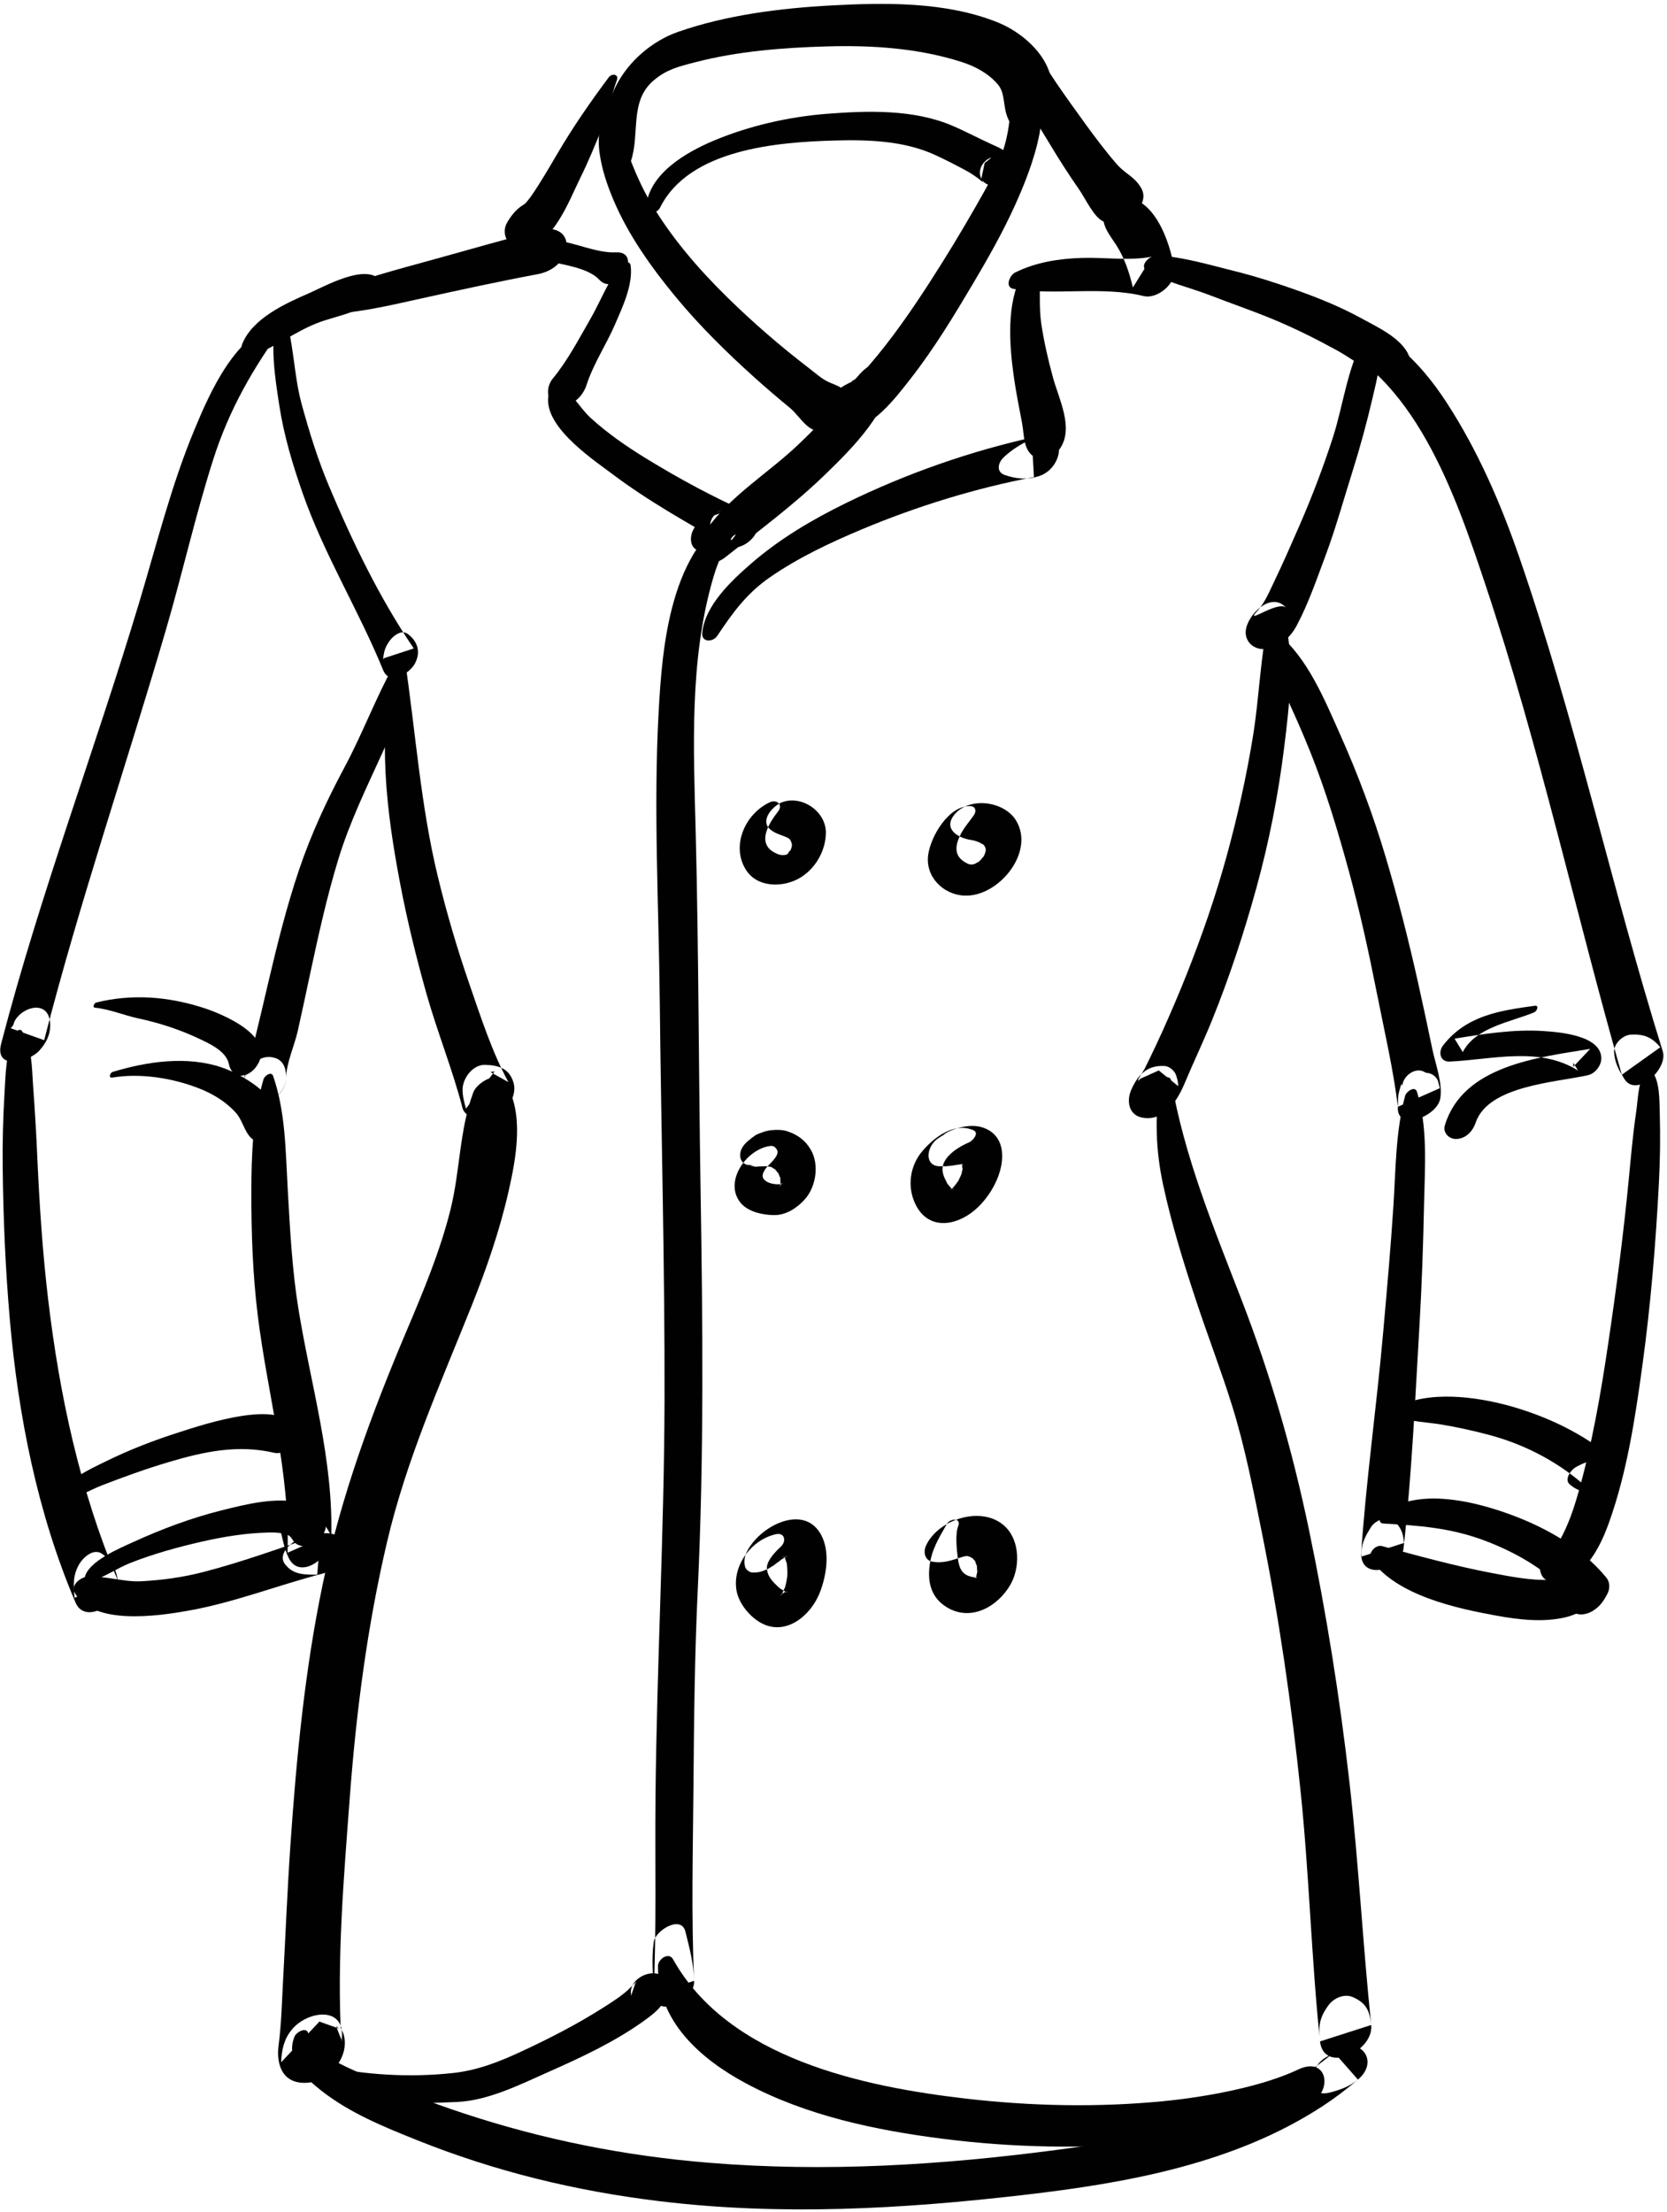 <?xml version="1.0" encoding="UTF-8"?>
<svg width="407px" height="540px" viewBox="0 0 407 540" version="1.1" xmlns="http://www.w3.org/2000/svg" xmlns:xlink="http://www.w3.org/1999/xlink">
    <!-- Generator: Sketch 41 (35326) - http://www.bohemiancoding.com/sketch -->
    <title>the_coat</title>
    <desc>Created with Sketch.</desc>
    <defs></defs>
    <g id="Page-1" stroke="none" stroke-width="1" fill="none" fill-rule="evenodd">
        <g id="Layer_1" transform="translate(-3826, -6098)" fill="#010101">
            <g id="Layer_1_3_">
                <g id="the_coat" transform="translate(3826, 6098)">
                    <path d="M147.737,25.425 C146.759,29.65 145.775,32.787 146.37,37.225 C146.914,41.29 148.219,45.15 149.817,48.91 C153.465,57.493 159.031,65.282 164.935,72.44 C170.834,79.592 177.489,86.116 184.375,92.309 C187.128,94.785 189.954,97.179 192.81,99.535 C195.667,101.892 197.584,106.635 202.171,104.94 C205.462,103.724 209.507,99.415 206.557,95.794 C205.386,94.356 204.11,94.058 202.482,93.352 C200.695,92.577 199.078,91.074 197.545,89.901 C190.499,84.511 183.782,78.692 177.456,72.473 C170.508,65.641 164.02,58.11 159.018,49.719 C156.81,46.018 155.072,42.08 153.561,38.051 C152.1,34.155 149.975,29.188 149.344,25.101 C149.19,24.095 147.896,24.738 147.737,25.425 L147.737,25.425 Z" id="Shape"></path>
                    <path d="M248.161,16.472 C246.701,22.829 247.088,29.233 245.267,35.566 C243.775,40.759 240.964,45.624 238.298,50.291 C234.675,56.635 230.882,62.89 226.915,69.023 C222.404,75.998 217.647,82.865 212.221,89.163 C211.429,90.084 210.667,90.872 209.78,91.691 C209.232,92.197 208.654,92.666 208.072,93.131 C209.396,92.071 206.738,93.701 208.661,92.87 C204.445,94.692 200.388,97.558 201.559,102.752 C201.988,104.652 204.622,105.726 206.355,105.429 C213.278,104.241 218.251,97.657 222.34,92.427 C228.059,85.111 232.915,77.082 237.643,69.105 C241.296,62.941 244.834,56.687 247.793,50.156 C251.904,41.082 258.771,23.895 250.706,15.331 C249.844,14.414 248.38,15.514 248.161,16.472 L248.161,16.472 Z" id="Shape"></path>
                    <path d="M175.352,132.503 C183.728,128.473 191.349,121.041 198.385,115.041 C205.519,108.958 213.251,101.905 217.659,93.51 C218.372,92.154 218.253,90.685 217.402,89.453 C217.314,89.326 217.227,89.199 217.139,89.072 C216.743,88.5 215.811,88.3 215.172,88.372 C210.695,88.873 208.746,92.959 206.248,96.218 C202.841,100.662 198.935,104.691 194.889,108.549 C187.735,115.372 178.195,121.125 172.513,129.27 C170.849,131.658 172.829,133.718 175.352,132.503 L175.352,132.503 Z" id="Shape"></path>
                    <path d="M248.886,14.495 C246.99,20.944 253.182,29.937 256.279,35.111 C258.549,38.904 260.931,42.626 263.461,46.252 C265.002,48.461 266.962,52.874 269.334,54.053 C273.321,56.033 281.335,50.538 278.616,45.907 C276.862,42.92 274.828,42.636 272.42,39.814 C269.837,36.789 267.44,33.603 265.096,30.391 C262.655,27.047 260.242,23.662 257.899,20.248 C256.279,17.886 254.289,14.23 251.648,12.891 C250.472,12.293 249.201,13.421 248.886,14.495 L248.886,14.495 Z" id="Shape"></path>
                    <path d="M148.628,18.873 C144.078,24.973 139.926,30.976 136.041,37.579 C134.062,40.944 132.126,44.312 129.918,47.537 C129.561,48.07 129.177,48.584 128.765,49.078 C127.546,50.617 126.57,50.372 129.427,49.128 C126.815,50.266 125.293,51.841 123.865,54.234 C122.079,57.229 124.26,60.941 127.749,60.587 C134.986,59.852 138.817,49.242 141.654,43.489 C143.668,39.404 145.391,35.215 147.096,30.994 C148.604,27.259 149.241,23.28 150.611,19.562 C151.158,18.081 149.384,17.86 148.628,18.873 L148.628,18.873 Z" id="Shape"></path>
                    <path d="M124.043,61.399 C127.229,62.43 130.474,63.037 133.735,63.761 C137.359,64.566 143.663,65.425 146.256,68.236 C150.633,72.982 157.251,61.268 150.337,61.605 C145.838,61.824 140.63,59.316 136.097,58.752 C132.13,58.259 128.363,58.413 124.479,59.366 C123.586,59.585 122.925,61.037 124.043,61.399 L124.043,61.399 Z" id="Shape"></path>
                    <path d="M151.445,64.773 C148.4,68.778 146.558,73.679 144.047,78.036 C141.238,82.904 138.547,88.089 134.953,92.427 C133.245,94.489 133.229,98.305 136.397,98.893 C139.611,99.489 142.308,96.786 143.206,93.983 C144.842,88.876 148.044,84.108 150.167,79.178 C151.994,74.934 154.543,69.607 153.983,64.897 C153.812,63.458 152.062,63.96 151.445,64.773 L151.445,64.773 Z" id="Shape"></path>
                    <path d="M134.31,95.132 C131.076,103.106 144.373,111.858 149.622,115.81 C158.43,122.441 168.06,127.765 177.6,133.234 C181.155,135.271 187.353,129.461 184.244,126.105 C182.059,123.748 179.318,123.903 176.38,124.513 C174.606,124.881 172.856,127.265 173.548,129.063 C174.326,131.084 175.717,132.205 177.601,133.234 C179.556,130.652 181.513,128.07 183.468,125.488 C174.547,121.604 165.882,116.92 157.597,111.83 C152.87,108.926 148.283,105.75 144.185,102.002 C141.585,99.623 139.539,95.638 136.44,94.166 C135.655,93.793 134.62,94.368 134.31,95.132 L134.31,95.132 Z" id="Shape"></path>
                    <path d="M218.693,85.405 C215.16,88.494 212.33,92.45 209.322,96.036 C205.706,100.345 201.831,104.414 197.754,108.286 C189.815,115.828 181.239,122.404 171.234,126.965 C172.099,129.229 172.966,131.494 173.832,133.758 C177.048,131.831 179.492,129.678 179.467,125.741 C179.458,124.375 177.833,124.328 176.945,124.821 C175.604,125.564 173.779,125.864 172.324,126.483 C166.912,128.784 167.666,136.966 173.833,133.757 C184.154,128.388 193.448,120.91 201.48,112.53 C208.435,105.272 217.501,96.283 220.908,86.616 C221.471,85.015 219.837,84.404 218.693,85.405 L218.693,85.405 Z" id="Shape"></path>
                    <path d="M216.818,90.228 C211.884,98.682 204.029,105.908 196.723,112.282 C189.455,118.625 181.616,125.081 173.177,129.817 C175.112,130.523 177.046,131.229 178.981,131.935 C178.821,134.088 179.826,129.903 179.92,129.167 C180.085,127.898 179.38,126.942 178.034,127.018 C173.997,127.243 170.87,129.544 170.175,133.714 C169.421,138.229 174.363,138.193 176.966,136.134 C185.371,129.486 193.886,123.206 201.598,115.712 C208.701,108.812 216.884,100.554 218.315,90.297 C218.466,89.211 217.164,89.634 216.818,90.228 L216.818,90.228 Z" id="Shape"></path>
                    <path d="M249.5,66.982 C245.681,74.242 246.425,84.084 247.522,91.942 C248.057,95.769 248.835,99.56 249.552,103.356 C250.085,106.177 249.771,109.997 252.625,111.585 C254.684,112.731 257.559,111.305 258.775,109.542 C262.263,104.485 258.519,97.448 257.078,92.142 C255.92,87.876 254.912,83.542 254.252,79.171 C253.618,74.976 254.031,70.834 253.801,66.633 C253.654,63.938 250.233,65.588 249.5,66.982 L249.5,66.982 Z" id="Shape"></path>
                    <path d="M247.507,70.537 C257.864,72.186 269.023,69.788 279.215,72.277 C282.56,73.093 287.23,69.223 286.707,65.702 C285.75,59.242 281.622,46.992 273.186,48.312 C271.043,48.647 269.53,50.223 269.36,52.378 C269.127,55.335 270.947,57.37 272.505,59.78 C274.575,62.982 275.706,66.503 276.598,70.174 C278.158,67.667 279.718,65.16 281.279,62.653 C275.959,63.735 269.633,62.79 264.2,62.962 C258.576,63.139 252.905,63.998 247.836,66.535 C246.487,67.21 245.239,70.175 247.507,70.537 L247.507,70.537 Z" id="Shape"></path>
                    <path d="M179.879,124.653 C163.61,133.841 161.687,157.519 160.794,174.023 C159.532,197.352 160.837,221.033 161.083,244.382 C161.425,276.964 162.336,309.538 162.243,342.124 C162.151,374.425 160.342,406.679 160.038,438.978 C159.888,454.885 160.295,470.843 159.594,486.738 C162.886,485.682 166.179,484.628 169.471,483.572 C169.343,479.35 168.357,475.602 167.341,471.549 C166.304,467.413 160.011,471.305 159.621,474.036 C159.009,478.324 159.464,482.436 159.594,486.738 C159.784,493.034 169.704,488.737 169.471,483.572 C168.753,467.751 169.179,451.839 169.31,436.006 C169.441,420.087 169.593,404.143 170.351,388.239 C171.902,355.638 171.576,322.981 171.044,290.359 C170.572,261.41 170.591,232.432 169.862,203.491 C169.339,182.72 168.256,161.145 174.155,140.975 C175.618,135.971 177.924,131.349 181.705,127.696 C183.427,126.033 182.312,123.279 179.879,124.653 L179.879,124.653 Z" id="Shape"></path>
                    <path d="M154.07,39.236 C156.265,32.601 153.623,24.648 159.613,19.615 C162.787,16.949 165.495,16.295 169.804,15.178 C180.181,12.489 191.179,11.637 201.86,11.331 C212.927,11.014 224.233,11.741 234.831,15.145 C238.232,16.239 241.423,17.999 243.633,20.62 C245.683,23.05 244.626,26.333 246.465,29.68 C247.793,32.099 251.039,31.88 252.867,30.02 C262.267,20.456 253.235,9.281 243.355,5.37 C230.837,0.415 216.25,0.614 203.023,1.326 C190.537,1.998 177.498,3.635 165.632,7.751 C152.816,12.197 142.653,27.583 151.217,40.516 C152.063,41.792 153.794,40.07 154.07,39.236 L154.07,39.236 Z" id="Shape"></path>
                    <path d="M78.028,76.716 C86.445,76.677 94.776,74.652 102.971,72.839 C112.407,70.753 121.842,68.701 131.341,66.921 C134.529,66.323 137.481,64.259 138.2,60.901 C139.036,56.998 135.595,55.224 132.247,56.097 C123.543,58.367 114.892,60.83 106.226,63.242 C96.858,65.849 87.334,68.232 78.412,72.13 C76.496,72.968 74.642,76.733 78.028,76.716 L78.028,76.716 Z" id="Shape"></path>
                    <path d="M67.846,76.417 C65.759,83.678 67.088,91.883 68.229,99.215 C69.359,106.476 71.496,113.561 73.922,120.483 C79.185,135.494 87.572,148.973 93.56,163.626 C95.13,167.468 99.986,164.38 101.262,162.058 C102.802,159.256 102.019,156.568 99.518,154.742 C97.857,153.53 95.595,155.549 94.851,156.863 C94.386,157.515 94.054,158.228 93.857,159.001 C93.806,159.238 93.253,161.661 93.803,160.668 C96.21,159.878 98.616,159.089 101.024,158.299 C92.745,146.145 86.028,132.236 80.334,118.695 C77.582,112.152 75.499,105.427 73.632,98.589 C71.627,91.245 71.789,83.096 69.201,75.983 C68.931,75.237 67.977,75.963 67.846,76.417 L67.846,76.417 Z" id="Shape"></path>
                    <path d="M332.865,82.891 C328.934,89.966 327.914,99.126 325.419,106.822 C323.059,114.101 320.336,121.259 317.277,128.273 C315.298,132.814 313.314,137.351 311.17,141.817 C310.318,143.589 309.524,145.475 308.476,147.142 C307.994,147.911 307.48,148.607 306.87,149.275 C303.628,152.824 312.248,146.326 314.056,148.432 C310.363,144.128 304.376,150.211 304.141,154.128 C303.98,156.817 306.316,158.689 308.893,158.444 C312.394,158.112 315.036,155.647 316.619,152.666 C319.445,147.34 321.471,141.407 323.581,135.773 C326.109,129.022 328.001,122.102 330.168,115.232 C332.044,109.284 333.686,103.266 335.099,97.191 C336.189,92.503 337.774,86.931 336.313,82.189 C335.75,80.372 333.379,81.964 332.865,82.891 L332.865,82.891 Z" id="Shape"></path>
                    <path d="M96.259,161.464 C92.058,179.519 94.3,197.999 97.753,216.006 C99.458,224.901 101.621,233.706 104.073,242.423 C106.733,251.876 110.48,261.056 112.939,270.548 C113.272,271.835 114.698,272.702 115.907,272.931 C116.213,272.987 116.517,273.046 116.822,273.11 C121.457,274.047 126.843,268.706 125.304,264.071 C124.206,260.763 121.658,260.069 118.476,259.955 C115.504,259.85 113.017,263.139 112.948,265.831 C112.903,267.539 113.329,269.01 113.76,270.651 C116.099,267.616 118.439,264.58 120.779,261.545 C120.433,261.609 120.088,261.669 119.74,261.727 C121.203,262.542 122.664,263.358 124.126,264.174 C120.113,256.779 117.451,248.458 114.701,240.528 C111.674,231.8 109.062,222.931 106.888,213.954 C102.661,196.503 101.477,178.648 98.831,160.945 C98.591,159.333 96.514,160.37 96.259,161.464 L96.259,161.464 Z" id="Shape"></path>
                    <path d="M309.851,150.498 C307.706,160.016 307.493,169.965 305.932,179.621 C304.335,189.506 302.154,199.256 299.511,208.913 C296.838,218.678 293.524,228.247 289.801,237.658 C287.905,242.447 285.879,247.181 283.761,251.875 C282.837,253.921 281.874,255.948 280.906,257.972 C280.424,258.971 279.936,259.968 279.443,260.962 C279.4,261.049 276.67,265.201 278.438,263.331 C279.96,262.648 281.483,261.966 283.005,261.283 C282.954,261.282 282.902,261.28 282.851,261.279 C284.455,262.571 286.056,263.864 287.659,265.156 C287.675,264.228 287.425,263.376 287.144,262.5 C286.792,261.401 285.502,260.297 284.324,260.236 C280.077,260.014 277.821,262.34 276.183,266.086 C275.009,268.772 275.56,272.225 278.894,272.849 C284.314,273.862 287.515,268.565 289.255,264.41 C291.406,259.274 293.819,254.255 295.909,249.088 C300.188,238.507 303.763,227.631 306.786,216.628 C309.873,205.398 312.108,193.97 313.538,182.413 C314.841,171.885 316.32,159.695 313.169,149.43 C312.613,147.613 310.105,149.373 309.851,150.498 L309.851,150.498 Z" id="Shape"></path>
                    <path d="M283.116,264.476 C281.965,272.968 282.158,280.765 283.97,289.197 C286.052,298.885 288.983,308.324 292.095,317.723 C294.915,326.244 298.153,334.614 300.825,343.186 C303.985,353.322 306.016,363.871 308.112,374.267 C312.295,395.013 315.309,415.983 317.511,437.026 C319.647,457.436 320.16,478.019 322.28,498.365 C326.448,497.029 330.616,495.693 334.784,494.357 C334.38,490.883 333.63,489.06 330.392,487.586 C328.219,486.595 325.629,487.766 324.293,489.611 C322.092,492.656 321.86,494.759 322.279,498.365 C323.215,506.405 335.457,500.835 334.783,494.357 C332.734,474.697 331.721,454.857 329.478,435.164 C327.113,414.412 323.83,393.751 319.555,373.306 C315.524,354.024 310.227,335.691 303.13,317.327 C296.399,299.908 289.152,282.413 285.977,263.897 C285.686,262.188 283.294,263.158 283.116,264.476 L283.116,264.476 Z" id="Shape"></path>
                    <path d="M68.49,78.558 C57.492,81.51 51.364,95.518 47.406,105.053 C41.813,118.528 38.26,132.839 34.075,146.786 C23.236,182.915 9.785,218.256 0.285,254.786 C-1.43,261.381 7.014,259.296 9.553,256.533 C11.508,254.406 12.69,251.786 12.115,248.891 C11.143,244.005 4.943,246.061 3.431,249.594 C3.318,250.178 3.041,250.653 2.603,251.02 C5.329,251.992 8.055,252.963 10.782,253.934 C19.466,220.077 30.803,186.999 40.595,153.462 C44.609,139.715 47.731,125.702 52.098,112.061 C55.97,99.967 61.756,89.891 69.196,79.717 C69.65,79.097 69.292,78.342 68.49,78.558 L68.49,78.558 Z" id="Shape"></path>
                    <path d="M3.686,252.203 C1.378,256.771 1.386,262.242 1.083,267.265 C0.726,273.176 0.589,279.047 0.655,284.967 C0.794,297.376 1.319,309.78 2.399,322.143 C4.454,345.654 9.151,369.481 18.455,391.255 C20.812,396.772 29.362,391.358 28.854,386.655 C28.506,383.428 27.589,381.149 24.858,379.29 C22.843,377.918 20.321,380.202 19.389,381.775 C17.757,384.529 17.899,386.974 18.209,390.067 C21.675,388.534 25.142,387.001 28.608,385.467 C19.477,363.617 14.561,340.779 11.767,317.323 C10.38,305.68 9.621,293.969 9.098,282.259 C8.841,276.5 8.505,270.772 8.076,265.022 C7.752,260.687 7.895,255.353 5.324,251.666 C4.882,251.029 3.914,251.751 3.686,252.203 L3.686,252.203 Z" id="Shape"></path>
                    <path d="M18.167,388.708 C22.589,396.938 38.606,394.515 45.92,393.221 C57.167,391.232 67.774,386.999 78.792,384.156 C83.615,382.911 86.404,374.236 79.618,374.295 C76.43,374.323 74.065,374.75 71.475,376.599 C69.883,377.737 68.082,379.964 69.625,381.912 C71.671,384.498 74.333,384.4 77.445,384.428 C77.72,381.141 77.996,377.854 78.271,374.567 C68.8,377.789 59.373,381.253 49.682,383.762 C44.677,385.059 39.645,385.756 34.489,386.028 C29.974,386.265 25.442,384.534 21.042,384.979 C19.606,385.123 17.264,387.027 18.167,388.708 L18.167,388.708 Z" id="Shape"></path>
                    <path d="M96.291,162.129 C91.816,170.202 88.55,179.012 84.174,187.192 C79.807,195.354 76.029,203.448 73.052,212.227 C69.949,221.373 67.629,230.794 65.422,240.19 C64.318,244.893 63.224,249.598 62.072,254.291 C61.105,258.229 59.238,262.552 59.197,266.612 C59.129,273.389 69.836,268.721 69.869,263.191 C69.881,261.206 69.402,259.085 67.353,258.345 C65.505,257.679 63.689,258.086 62.206,259.416 C59.978,261.413 59.18,263.666 59.197,266.611 C59.238,273.41 69.925,268.73 69.869,263.19 C69.834,259.744 71.925,255.127 72.696,251.705 C73.752,247.02 74.733,242.318 75.742,237.623 C77.753,228.269 79.801,218.944 82.596,209.786 C85.36,200.728 89.461,192.341 93.373,183.75 C96.339,177.24 100.383,168.901 98.855,161.605 C98.56,160.197 96.631,161.514 96.291,162.129 L96.291,162.129 Z" id="Shape"></path>
                    <path d="M64.338,263.458 C61.727,272.525 61.368,281.875 61.366,291.274 C61.364,301.141 61.702,311.032 62.895,320.832 C65.266,340.3 70.816,359.307 70.205,379.069 C73.675,377.534 77.143,376 80.614,374.465 C79.378,372.106 77.805,370.268 76.073,368.254 C72.99,364.672 67.673,370.124 68.504,373.658 C69.037,375.929 69.444,378.145 70.45,380.258 C73.188,386.002 80.708,380.132 80.859,375.654 C81.505,356.648 75.878,338.165 72.865,319.563 C71.3,309.901 70.805,300.051 70.247,290.289 C69.716,281.008 69.74,271.567 66.694,262.7 C66.247,261.392 64.562,262.683 64.338,263.458 L64.338,263.458 Z" id="Shape"></path>
                    <path d="M308.649,157.435 C309.65,161.779 311.994,165.691 313.867,169.712 C315.986,174.262 318.017,178.848 319.885,183.507 C323.656,192.915 326.601,202.715 329.275,212.484 C332.004,222.454 334.21,232.567 336.216,242.704 C338.01,251.767 340.174,261.017 341.295,270.185 C344.705,268.677 348.114,267.168 351.524,265.661 C351.405,265.086 351.257,264.528 351.097,263.963 C350.811,262.948 349.61,262.034 348.576,261.94 C348.228,261.928 347.91,261.815 347.623,261.603 C345.278,260.48 342.293,262.924 342.381,265.373 C342.307,263.31 341.564,266.618 341.468,267.066 C341.254,268.066 341.368,269.166 341.295,270.186 C340.851,276.399 350.965,272.649 351.659,268.092 C352.229,264.351 350.455,259.726 349.692,256.054 C348.582,250.709 347.445,245.369 346.256,240.041 C343.945,229.683 341.345,219.395 338.314,209.225 C335.266,198.998 331.56,189.075 327.208,179.334 C323.524,171.092 319.149,160.301 311.843,154.633 C310.287,153.425 308.326,156.031 308.649,157.435 L308.649,157.435 Z" id="Shape"></path>
                    <path d="M321.592,82.189 C345.281,90.727 355.449,121.13 362.687,142.808 C375.794,182.064 384.617,222.601 395.967,262.37 C399.099,260.134 402.232,257.898 405.363,255.662 C403.3,253.213 401.413,252.423 398.242,252.572 C396.181,252.67 393.897,254.842 394.086,256.989 C394.313,259.576 395.214,261.19 396.572,263.377 C399.532,268.141 407.312,260.976 405.968,256.669 C393.477,216.64 384.606,175.546 370.886,135.886 C366.343,122.752 360.782,109.95 353.191,98.27 C346.544,88.041 336.686,77.723 323.563,78.022 C322.03,78.056 319.302,81.363 321.592,82.189 L321.592,82.189 Z" id="Shape"></path>
                    <path d="M343.071,267.479 C340.741,276.138 340.774,285.496 340.201,294.407 C339.539,304.708 338.609,314.988 337.701,325.269 C336.089,343.528 333.47,361.761 332.272,380.047 C335.779,378.923 339.287,377.798 342.793,376.674 C342.581,374.47 342.22,373.199 340.686,371.593 C339.026,369.856 335.843,371.012 334.71,372.835 C333.463,374.841 332.597,376.383 332.379,378.778 C331.715,386.073 342.06,383.575 342.686,377.942 C344.693,359.898 345.507,341.598 346.57,323.477 C347.148,313.608 347.484,303.728 347.688,293.845 C347.873,284.928 348.64,275.158 345.956,266.549 C345.455,264.942 343.324,266.54 343.071,267.479 L343.071,267.479 Z" id="Shape"></path>
                    <path d="M334.841,380.845 C341.081,389.519 355.577,392.646 365.394,394.428 C370.855,395.419 376.831,396.12 382.294,394.806 C386.96,393.684 392.387,389.758 390.868,384.32 C389.756,380.335 384.543,383.247 382.978,384.959 C383.862,383.992 381.249,385.768 383.016,385.063 C381.597,385.629 379.995,385.629 378.491,385.684 C373.754,385.86 368.969,384.914 364.338,384.039 C355.275,382.324 346.331,379.842 337.436,377.445 C335.746,376.99 333.77,379.356 334.841,380.845 L334.841,380.845 Z" id="Shape"></path>
                    <path d="M401.417,261.945 C399.912,264.755 399.915,268.465 399.451,271.614 C398.664,276.948 398.2,282.356 397.683,287.722 C396.393,301.121 394.646,314.495 392.674,327.811 C390.828,340.275 388.676,352.807 385.196,364.932 C384.11,368.713 382.807,372.464 380.883,375.908 C381.471,374.855 380.319,376.672 380.111,376.936 C379.672,377.448 379.767,377.351 380.398,376.648 C380.057,376.992 379.082,377.575 380.616,376.571 C376.92,378.99 381.73,375.48 378.381,378.121 C376.988,379.22 376.739,379.642 377.623,378.895 C376.228,380.074 375.649,381.704 376.033,383.457 C377.176,388.662 384.267,385.226 386.435,382.963 C389.496,379.769 391.359,375.833 392.837,371.705 C397.239,359.417 399.213,346.275 400.983,333.394 C403.009,318.651 404.232,303.835 405.015,288.978 C405.319,283.235 405.396,277.537 405.235,271.787 C405.152,268.85 405.283,263.567 403.166,261.371 C402.598,260.782 401.716,261.384 401.417,261.945 L401.417,261.945 Z" id="Shape"></path>
                    <path d="M71.969,497.062 C69.519,502.635 74.454,507.256 78.507,510.43 C85.414,515.839 93.698,519.214 101.777,522.451 C120.93,530.124 140.413,534.863 160.924,537.355 C190.685,540.971 220.265,539.279 249.931,535.847 C275.136,532.933 301.476,528.232 323.055,514.075 C326.015,512.133 328.837,509.971 331.542,507.689 C337.245,502.878 331.429,496.402 325.702,501.033 C325.055,501.557 324.003,502.051 323.315,502.511 C319.426,505.113 318.596,512.557 325.026,510.758 C327.524,510.059 329.479,509.358 331.542,507.69 C329.596,505.471 327.648,503.252 325.702,501.034 C307.016,516.786 281.665,521.727 258.093,524.836 C229.758,528.573 201.56,530.317 173.021,527.983 C152.537,526.307 132.722,522.364 113.249,515.94 C104.861,513.172 96.686,509.985 88.611,506.411 C84.362,504.529 76.679,501.464 75.273,496.391 C74.803,494.696 72.39,496.106 71.969,497.062 L71.969,497.062 Z" id="Shape"></path>
                    <path d="M175.125,155.222 C178.901,149.553 182.346,144.806 188.069,140.866 C194.988,136.102 202.679,132.473 210.403,129.234 C223.812,123.609 238.138,119.18 252.438,116.466 C252.262,113.354 252.088,110.24 251.913,107.127 C249.434,108.334 247.032,109.742 245.038,111.657 C243.657,112.982 243.15,115.206 245.309,115.955 C248.187,116.955 250.877,117.173 253.793,116.193 C259.506,114.273 260.942,104.864 253.27,106.527 C237.215,110.006 221.312,115.581 206.563,122.802 C198.355,126.822 190.445,131.483 183.512,137.479 C178.734,141.611 172.059,147.803 171.452,154.528 C171.243,156.867 174.056,156.828 175.125,155.222 L175.125,155.222 Z" id="Shape"></path>
                    <path d="M187.957,195.854 C181.916,198.655 178.435,206.477 182.107,212.323 C184.82,216.64 190.797,216.698 194.809,214.59 C198.852,212.465 201.531,207.953 201.641,203.447 C201.772,198.148 195.848,194.058 190.958,195.845 C188.919,196.591 185.549,200.057 187.859,202.307 C188.96,203.378 190.6,203.798 191.691,204.249 C192.885,204.744 192.926,204.918 193.24,205.712 C193.409,206.141 193.366,206.521 193.206,207.201 C193.4,206.376 192.983,207.688 192.88,207.89 C193.401,206.862 191.755,209.048 192.678,208.142 C192.495,208.314 192.304,208.476 192.106,208.629 C192.544,208.318 192.545,208.299 192.111,208.57 C191.806,208.748 191.806,208.701 191.944,208.675 C190.843,208.883 190.211,208.713 189.139,208.156 C184.615,205.805 187.8,200.873 189.952,198.126 C191.259,196.458 189.658,195.066 187.957,195.854 L187.957,195.854 Z" id="Shape"></path>
                    <path d="M236.871,196.786 C231.605,196.678 227.266,204.144 226.624,208.627 C225.853,214.014 230.248,218.41 235.457,218.644 C243.755,219.015 252.77,208.077 248.09,200.335 C245.142,195.459 236.481,194.445 232.947,198.964 C230.216,202.456 234.017,204.609 237.084,205.06 C238.036,205.2 238.786,205.468 239.625,205.932 C240.234,206.268 240.295,206.258 240.59,207 C240.722,207.331 240.686,207.5 240.634,207.816 C240.611,207.957 240.225,209.08 240.553,208.223 C240.41,208.597 240.217,208.951 240.027,209.303 C240.264,208.865 239.274,210.112 239.439,209.952 C239.329,210.057 238.248,210.876 239.139,210.26 C238.988,210.364 237.547,211.098 238.378,210.737 C237.381,211.17 236.797,211.273 235.381,210.354 C232.799,208.679 233.298,206.182 234.508,203.748 C235.367,202.02 236.667,200.592 237.764,199.026 C238.453,198.039 238.211,196.813 236.871,196.786 L236.871,196.786 Z" id="Shape"></path>
                    <path d="M189.695,280.699 C189.682,280.676 189.669,280.652 189.656,280.629 C189.318,280.034 188.816,279.671 188.093,279.757 C182.351,280.44 176.638,288.377 180.755,293.562 C182.575,295.853 186.261,296.627 189.029,296.637 C191.93,296.648 194.499,294.95 196.391,292.911 C199.218,289.864 200.099,284.349 197.959,280.685 C196.605,278.368 194.821,277.071 192.299,276.201 C191.073,275.779 189.675,275.776 188.403,275.902 C187.59,275.984 186.78,276.16 186.025,276.47 C185.495,276.638 184.983,276.851 184.488,277.108 C184.221,277.283 182.497,278.589 183.333,277.999 C181.937,278.986 180.625,280.333 180.724,282.193 C180.815,283.892 182.186,284.58 183.704,284.596 C183.845,284.597 183.986,284.599 184.127,284.601 C183.53,284.489 182.933,284.376 182.336,284.264 C182.839,284.459 183.327,284.658 183.864,284.728 C186.292,285.048 183.213,284.806 185.729,284.75 C186.119,284.741 186.506,284.714 186.897,284.702 C187.063,284.697 188.26,284.807 187.219,284.717 C187.551,284.745 187.877,284.821 188.2,284.896 C189.213,285.131 187.471,284.567 188.385,284.981 C188.655,285.103 188.905,285.264 189.153,285.424 C189.695,285.774 188.699,284.954 189.44,285.734 C189.633,285.937 189.799,286.166 189.963,286.393 C190.521,287.163 189.581,285.658 190.032,286.492 C190.164,286.736 190.266,286.995 190.368,287.253 C190.754,288.228 190.404,287.016 190.505,287.625 C190.562,287.966 190.503,289.627 190.617,288.504 C190.59,288.771 190.531,289.032 190.472,289.293 C190.314,289.993 190.867,288.447 190.372,289.497 C189.972,290.347 190.974,288.638 190.418,289.393 C189.853,290.164 191.245,288.618 190.524,289.257 C191.457,288.429 190.973,288.951 190.607,289.153 C191.961,288.406 189.795,289.254 190.965,289.034 C190.059,289.204 188.018,289.18 186.84,288.218 C185.821,287.386 186.151,286.482 186.867,285.377 C187.55,284.332 190.525,282.159 189.695,280.699 L189.695,280.699 Z" id="Shape"></path>
                    <path d="M237.633,275.908 C232.975,273.937 228.175,277.564 225.274,280.922 C222.106,284.588 221.409,289.774 223.554,294.084 C226.658,300.316 233.297,299.381 237.967,295.435 C241.805,292.192 245.211,286.212 244.613,281.03 C244.274,278.102 242.555,276.049 239.753,275.196 C238.426,274.792 236.919,274.803 235.56,275.022 C234.093,275.257 232.993,275.617 231.642,276.233 C230.969,276.54 230.4,277.012 229.826,277.472 C230.705,276.768 229.375,277.691 229.285,277.745 C225.737,279.916 225.505,285.685 230.704,284.583 C232.15,284.276 228.484,284.961 231.732,284.644 C232.235,284.595 232.713,284.534 233.21,284.436 C233.643,284.35 234.083,284.309 234.523,284.268 C235.794,284.15 234.054,284.168 234.726,284.245 C235.117,284.29 236.046,284.694 234.783,284.183 C235.146,284.329 235.818,284.934 234.772,284.046 C234.965,284.21 235.118,284.416 235.261,284.622 C234.493,283.519 235.038,284.318 235.165,284.768 C234.68,283.05 234.976,286.518 235.149,284.742 C235.097,285.269 234.438,287.545 234.952,286.055 C234.712,286.751 234.398,287.42 234.06,288.073 C233.424,289.298 234.507,287.413 234.031,288.162 C233.782,288.554 233.507,288.927 233.223,289.294 C233.003,289.579 232.771,289.857 232.535,290.128 C233.691,288.795 232.871,289.76 232.556,290.049 C232.242,290.337 231.204,291.043 232.686,290.02 C232.318,290.274 231.046,290.803 232.615,290.158 C232.247,290.309 231.256,290.439 232.714,290.203 C231.674,290.371 233.402,290.326 232.742,290.25 C231.746,290.134 233.251,290.523 232.66,290.266 C232.523,290.202 232.389,290.128 232.261,290.048 C231.547,289.633 232.893,290.635 232.239,290.043 C231.96,289.79 231.723,289.491 231.494,289.193 C230.953,288.495 231.388,289.103 231.11,288.576 C230.483,287.385 229.926,286.167 230.162,284.806 C230.641,282.043 234.285,279.837 236.618,278.872 C237.448,278.527 239.214,276.578 237.633,275.908 L237.633,275.908 Z" id="Shape"></path>
                    <path d="M189.434,374.544 C183.519,375.841 178.797,382.085 179.81,388.232 C180.352,391.525 183.297,395.053 186.338,396.472 C192.227,399.22 197.98,394.215 200.088,388.967 C201.773,384.775 202.745,378.856 200.468,374.68 C196.766,367.891 188.183,371.461 184.195,376.116 C182.671,377.895 181.279,380.046 181.9,382.472 C182.076,383.159 182.963,383.854 183.665,383.888 C185.048,383.955 185.914,383.702 187.156,383.148 C187.42,383.045 187.672,382.918 187.911,382.765 C187.273,383.128 190.633,381.133 188.915,382.071 C189.423,381.745 189.916,381.399 190.394,381.032 C190.65,380.83 191.737,380.054 190.404,380.987 C190.832,380.688 191.276,380.409 191.728,380.147 C192.963,379.43 190.677,380.48 191.908,380.066 C193.077,379.671 190.783,380.154 191.917,380.09 C190.502,380.17 191.313,380.032 191.822,380.174 C190.481,379.801 191.296,379.998 191.689,380.274 C190.544,379.476 191.302,379.983 191.587,380.34 C192.225,381.138 191.149,379.438 191.615,380.394 C191.765,380.702 191.877,381.028 191.981,381.354 C192.024,381.491 192.062,381.629 192.098,381.77 C192.315,382.579 191.912,380.743 192.063,381.587 C192.204,382.377 192.242,383.185 192.243,383.986 C192.243,384.312 192.132,385.812 192.261,384.363 C192.223,384.789 192.16,385.213 192.092,385.634 C192.024,386.055 191.931,386.471 191.831,386.885 C191.746,387.242 191.268,388.708 191.796,387.172 C191.6,387.744 190.378,390.017 191.365,388.402 C191.177,388.711 190.958,389 190.731,389.281 C189.943,390.255 191.751,388.345 190.829,389.146 C190.39,389.529 192.177,388.374 190.979,388.973 C191.864,388.607 192.076,388.503 191.617,388.662 C190.873,388.91 192.815,388.482 192.027,388.576 C190.995,388.699 192.977,388.748 191.905,388.555 C190.893,388.371 192.556,388.897 191.547,388.427 C191.133,388.235 190.75,387.981 190.376,387.721 C190.046,387.474 190.054,387.483 190.401,387.749 C190.135,387.529 189.887,387.289 189.636,387.052 C188.415,385.898 187.371,384.696 187.241,382.946 C187.098,381.034 189.353,378.777 190.623,377.602 C192.05,376.288 191.634,374.063 189.434,374.544 L189.434,374.544 Z" id="Shape"></path>
                    <path d="M231.14,372.101 C229.173,375.597 227.408,378.322 226.934,382.463 C226.463,386.577 227.507,390.132 231.135,392.357 C237.037,395.977 243.595,392.224 246.676,386.89 C249.077,382.732 249.049,376.244 245.478,372.744 C239.917,367.294 229.025,370.869 226.088,377.333 C225.394,378.861 225.735,380.923 227.659,381.251 C230.394,381.718 232.389,380.872 234.948,380.093 C236.096,379.743 236.355,379.774 237.423,380.405 C237.825,380.685 237.798,380.659 237.341,380.327 C237.59,380.549 237.796,380.812 238.001,381.074 C238.67,381.927 237.626,380.291 238.102,381.276 C238.25,381.584 238.353,381.91 238.456,382.234 C238.799,383.311 238.348,381.368 238.505,382.502 C238.554,382.852 238.561,383.206 238.568,383.559 C238.592,384.736 238.714,382.635 238.562,383.806 C238.516,384.159 238.432,384.503 238.346,384.847 C238.195,385.36 238.219,385.298 238.419,384.664 C238.297,384.988 238.137,385.295 237.976,385.601 C238.61,384.399 238.123,385.305 237.903,385.583 C238.815,384.437 238.254,385.217 237.928,385.495 C239.257,384.358 237.402,385.588 238.787,385.004 C238.543,385.107 237.532,385.245 238.574,385.099 C237.476,385.253 239.285,385.247 238.097,385.12 C237.661,385.073 237.237,384.952 236.816,384.835 C234.664,384.235 234.123,382.483 233.849,380.366 C233.589,378.358 233.185,374.532 233.925,372.622 C234.773,370.432 231.975,370.617 231.14,372.101 L231.14,372.101 Z" id="Shape"></path>
                    <path d="M77.669,506.119 C85.854,514.14 100.952,513.629 111.565,513.151 C119.246,512.804 126.937,508.909 133.827,505.855 C141.673,502.376 149.782,498.616 156.806,493.635 C159.605,491.651 163.208,489.057 163.003,485.183 C162.822,481.788 159.835,481.171 157.358,482.15 C155.306,482.961 153.504,484.943 154.165,487.28 C153.944,486.5 154.075,486.927 154.074,487.23 C154.424,486.212 154.773,485.195 155.123,484.178 C156.102,482.861 153.661,485.493 153.419,485.714 C151.562,487.411 149.399,488.764 147.286,490.111 C140.968,494.14 134.266,497.576 127.478,500.738 C121.974,503.301 116.665,505.424 110.619,506.077 C100.007,507.223 89.417,506.575 78.993,504.382 C78.244,504.225 76.941,505.405 77.669,506.119 L77.669,506.119 Z" id="Shape"></path>
                    <path d="M160.642,479.967 C160.505,493.425 171.05,502.681 182.198,508.643 C196.886,516.499 213.764,520.042 230.149,522.13 C247.148,524.297 264.507,524.637 281.576,523.128 C294.082,522.022 309.256,520.424 320.115,513.495 C325.586,510.005 323.892,501.925 316.951,505.225 C308.41,509.286 294.992,511.909 283.75,512.982 C267.857,514.501 251.769,514.165 235.918,512.337 C210.73,509.434 177.851,502.527 164.337,478.331 C163.269,476.42 160.659,478.273 160.642,479.967 L160.642,479.967 Z" id="Shape"></path>
                    <path d="M61.664,86.769 C67.099,84.826 71.908,81.065 77.341,78.91 C82.507,76.859 90.122,76.151 92.971,70.815 C93.367,70.072 93.396,69.018 92.815,68.359 C89.202,64.259 79.303,69.903 75.429,71.588 C69.676,74.089 61.699,77.693 59.162,83.919 C58.436,85.699 59.648,87.49 61.664,86.769 L61.664,86.769 Z" id="Shape"></path>
                    <path d="M280.119,66.227 C284.892,68.965 290.473,70.164 295.579,72.142 C300.754,74.147 306,75.932 311.125,78.072 C316.349,80.252 321.471,82.82 326.432,85.541 C331.027,88.062 335.547,92.188 340.938,92.142 C343.067,92.123 344.764,89.76 344.293,87.789 C343.137,82.949 336.435,79.934 332.369,77.703 C327.306,74.926 322.024,72.787 316.595,70.851 C311.528,69.045 306.367,67.413 301.147,66.11 C295.095,64.599 288.724,62.711 282.489,62.336 C280.808,62.234 277.845,64.923 280.119,66.227 L280.119,66.227 Z" id="Shape"></path>
                    <path d="M23.227,246.009 C26.644,246.339 30.466,247.915 33.898,248.65 C38.913,249.721 43.843,251.336 48.484,253.519 C51.068,254.734 55.231,256.578 55.869,259.733 C56.195,261.346 57.245,262.756 59.064,262.609 C59.372,262.584 61.919,261.797 59.829,262.455 C60.838,262.139 61.811,261.392 62.44,260.562 C68.051,253.161 54.307,247.519 49.484,245.985 C40.87,243.245 32.163,242.596 23.5,244.74 C23.029,244.856 22.451,245.935 23.227,246.009 L23.227,246.009 Z" id="Shape"></path>
                    <path d="M27.381,263.068 C34.242,261.929 41.997,263.151 48.446,265.645 C51.897,266.979 55.042,268.867 57.549,271.608 C59.687,273.947 59.873,278.226 63.357,278.856 C64.549,279.072 65.81,278.366 66.503,277.426 C72.117,269.825 59.968,262.548 54.095,260.575 C45.548,257.705 35.899,259.143 27.496,261.691 C26.869,261.882 26.433,263.225 27.381,263.068 L27.381,263.068 Z" id="Shape"></path>
                    <path d="M374.709,245.537 C366.087,246.713 358.024,247.923 352.35,255.182 C351.085,256.8 351.578,259.265 353.934,259.157 C364.359,258.677 375.777,255.394 385.273,261.345 C384.89,260.715 384.507,260.084 384.125,259.454 C384.124,259.79 384.116,260.125 384.103,260.461 C385.482,258.996 386.861,257.53 388.241,256.065 C375.503,258.152 357.243,260.128 352.777,274.667 C352.178,276.616 353.881,278.198 355.744,278.048 C358.03,277.862 359.6,276.098 360.291,274.058 C363.359,264.991 379.95,264.244 387.703,262.484 C389.483,262.08 391.022,260.067 390.965,258.263 C390.788,252.756 380.777,251.955 376.672,251.696 C369.515,251.244 362.179,252.407 355.133,253.568 C355.802,254.662 356.47,255.756 357.139,256.848 C360.222,250.8 368.841,249.509 374.577,247.143 C375.217,246.876 375.884,245.376 374.709,245.537 L374.709,245.537 Z" id="Shape"></path>
                    <path d="M21.578,386.189 C24.926,385.417 28.514,382.864 31.761,381.58 C37.421,379.342 43.346,377.712 49.273,376.356 C54.527,375.154 59.957,374.273 65.352,374.132 C66.996,374.088 68.911,374.119 70.429,374.818 C71.363,375.248 71.469,376.69 73.007,377.23 C74.953,377.912 77.143,377.221 78.338,375.459 C76.329,377.123 76.074,377.397 77.571,376.281 C78.17,375.755 78.777,374.931 79.116,374.211 C79.887,372.57 79.713,371.118 78.73,369.637 C77.598,367.931 75.344,367.276 73.475,366.845 C67.251,365.41 60.049,367.226 54.028,368.74 C46.644,370.596 39.477,373.275 32.562,376.444 C29.472,377.861 21.078,381.279 20.64,385.434 C20.576,386.052 21,386.322 21.578,386.189 L21.578,386.189 Z" id="Shape"></path>
                    <path d="M337.788,371.941 C346.5,372.42 354.255,372.992 362.551,376.127 C370.962,379.306 379.401,384.305 384.87,391.576 C384.787,390.262 384.703,388.946 384.62,387.632 C386.82,386.468 387.268,386.07 385.965,386.44 C385.507,386.606 385.071,386.818 384.658,387.074 C383.646,387.652 382.457,389.001 382.661,390.283 C382.838,391.39 383.046,392.247 383.758,393.147 C384.915,394.61 387.242,394.206 388.633,393.408 C390.536,392.315 391.449,391.004 392.446,389.092 C393.092,387.853 393.103,386.257 392.196,385.148 C385.834,377.363 376.239,372.236 366.853,369.058 C358.285,366.158 346.171,363.563 338.026,369.037 C337.292,369.529 335.968,371.841 337.788,371.941 L337.788,371.941 Z" id="Shape"></path>
                    <path d="M15.324,366.337 C18.488,365.895 21.842,363.79 24.815,362.64 C30.197,360.557 35.614,358.59 41.147,356.945 C49.871,354.351 58.128,352.597 66.972,354.672 C69.385,355.237 72.145,352.622 72.017,350.244 C71.48,340.24 48.818,348.047 44.071,349.547 C37.749,351.544 31.531,353.944 25.586,356.881 C22.263,358.523 15.957,361.314 14.624,365.192 C14.44,365.724 14.593,366.439 15.324,366.337 L15.324,366.337 Z" id="Shape"></path>
                    <path d="M341.441,345.801 C344.628,347.166 348.306,347.168 351.703,347.729 C355.795,348.405 359.751,349.279 363.758,350.354 C372.694,352.75 381.11,357.269 387.908,363.542 C389.414,361.097 390.918,358.651 392.424,356.206 C389.399,356.296 387.291,356.693 384.701,358.185 C383.592,358.824 381.821,361.141 383.243,362.372 C385.551,364.368 387.634,364.427 390.642,364.518 C393.367,364.6 398.017,359.665 395.158,357.182 C387.842,350.826 379.554,346.548 370.308,343.72 C362.21,341.243 350.505,339.393 342.452,342.866 C341.634,343.216 339.868,345.126 341.441,345.801 L341.441,345.801 Z" id="Shape"></path>
                    <path d="M161.164,50.666 C168.304,36.405 189.719,34.685 203.93,34.299 C212.042,34.078 220.775,34.376 228.235,37.801 C230.875,39.012 233.462,40.341 236.016,41.724 C236.953,42.231 237.815,42.828 238.681,43.446 C239.992,44.38 240.33,45.172 239.605,43.536 C239.873,42.286 240.14,41.036 240.409,39.786 C242.018,38.574 242.385,38.207 241.51,38.683 C239.606,39.644 238.579,41.981 239.716,43.835 C239.991,44.284 240.263,44.548 240.754,44.844 C242.183,45.705 244.458,44.967 245.534,43.85 C245.554,43.829 245.574,43.809 245.595,43.787 C246.725,42.613 247.976,40.842 247.226,39.107 C246.311,36.992 244.006,36.08 242.054,35.193 C238.85,33.738 235.751,32.076 232.509,30.689 C223.13,26.673 211.918,27.006 201.921,27.779 C192.608,28.5 182.738,30.748 174.126,34.396 C167.471,37.215 158.455,42.409 157.75,50.505 C157.542,52.883 160.4,52.191 161.164,50.666 L161.164,50.666 Z" id="Shape"></path>
                    <path d="M115.581,266.624 C112.181,275.59 112.334,285.855 110.015,295.195 C107.478,305.41 103.379,315.178 99.288,324.847 C90.753,345.019 83.332,365.034 78.834,386.535 C74.419,407.636 72.357,429.173 70.89,450.653 C70.146,461.541 69.713,472.438 69.119,483.332 C68.83,488.62 68.716,494.02 68.024,499.27 C67.378,504.18 69.053,508.762 74.849,508.465 C80.41,508.179 85.445,502.172 83.914,496.702 C83.749,496.11 83.417,495.613 83.19,495.037 C83.253,496.164 83.315,497.29 83.378,498.416 C83.401,498.211 83.426,498.005 83.449,497.799 C84.393,489.546 74.998,490.868 71.233,495.496 C69.281,497.896 68.77,500.469 68.641,503.458 C71.783,500.118 74.925,496.779 78.067,493.439 C77.991,493.451 77.915,493.462 77.838,493.474 C79.483,494.06 81.128,494.646 82.774,495.233 C82.534,495.034 82.295,494.834 82.055,494.634 C82.474,495.711 82.893,496.787 83.313,497.864 C82.218,478.351 83.944,458.255 85.403,438.78 C86.973,417.81 89.694,396.89 94.506,376.405 C99.212,356.372 107.452,337.997 115.068,318.985 C118.748,309.799 122.007,300.409 124.191,290.75 C126.033,282.599 128.103,271.513 123.232,264.112 C121.334,261.232 116.427,264.394 115.581,266.624 L115.581,266.624 Z" id="Shape"></path>
                </g>
            </g>
        </g>
    </g>
</svg>